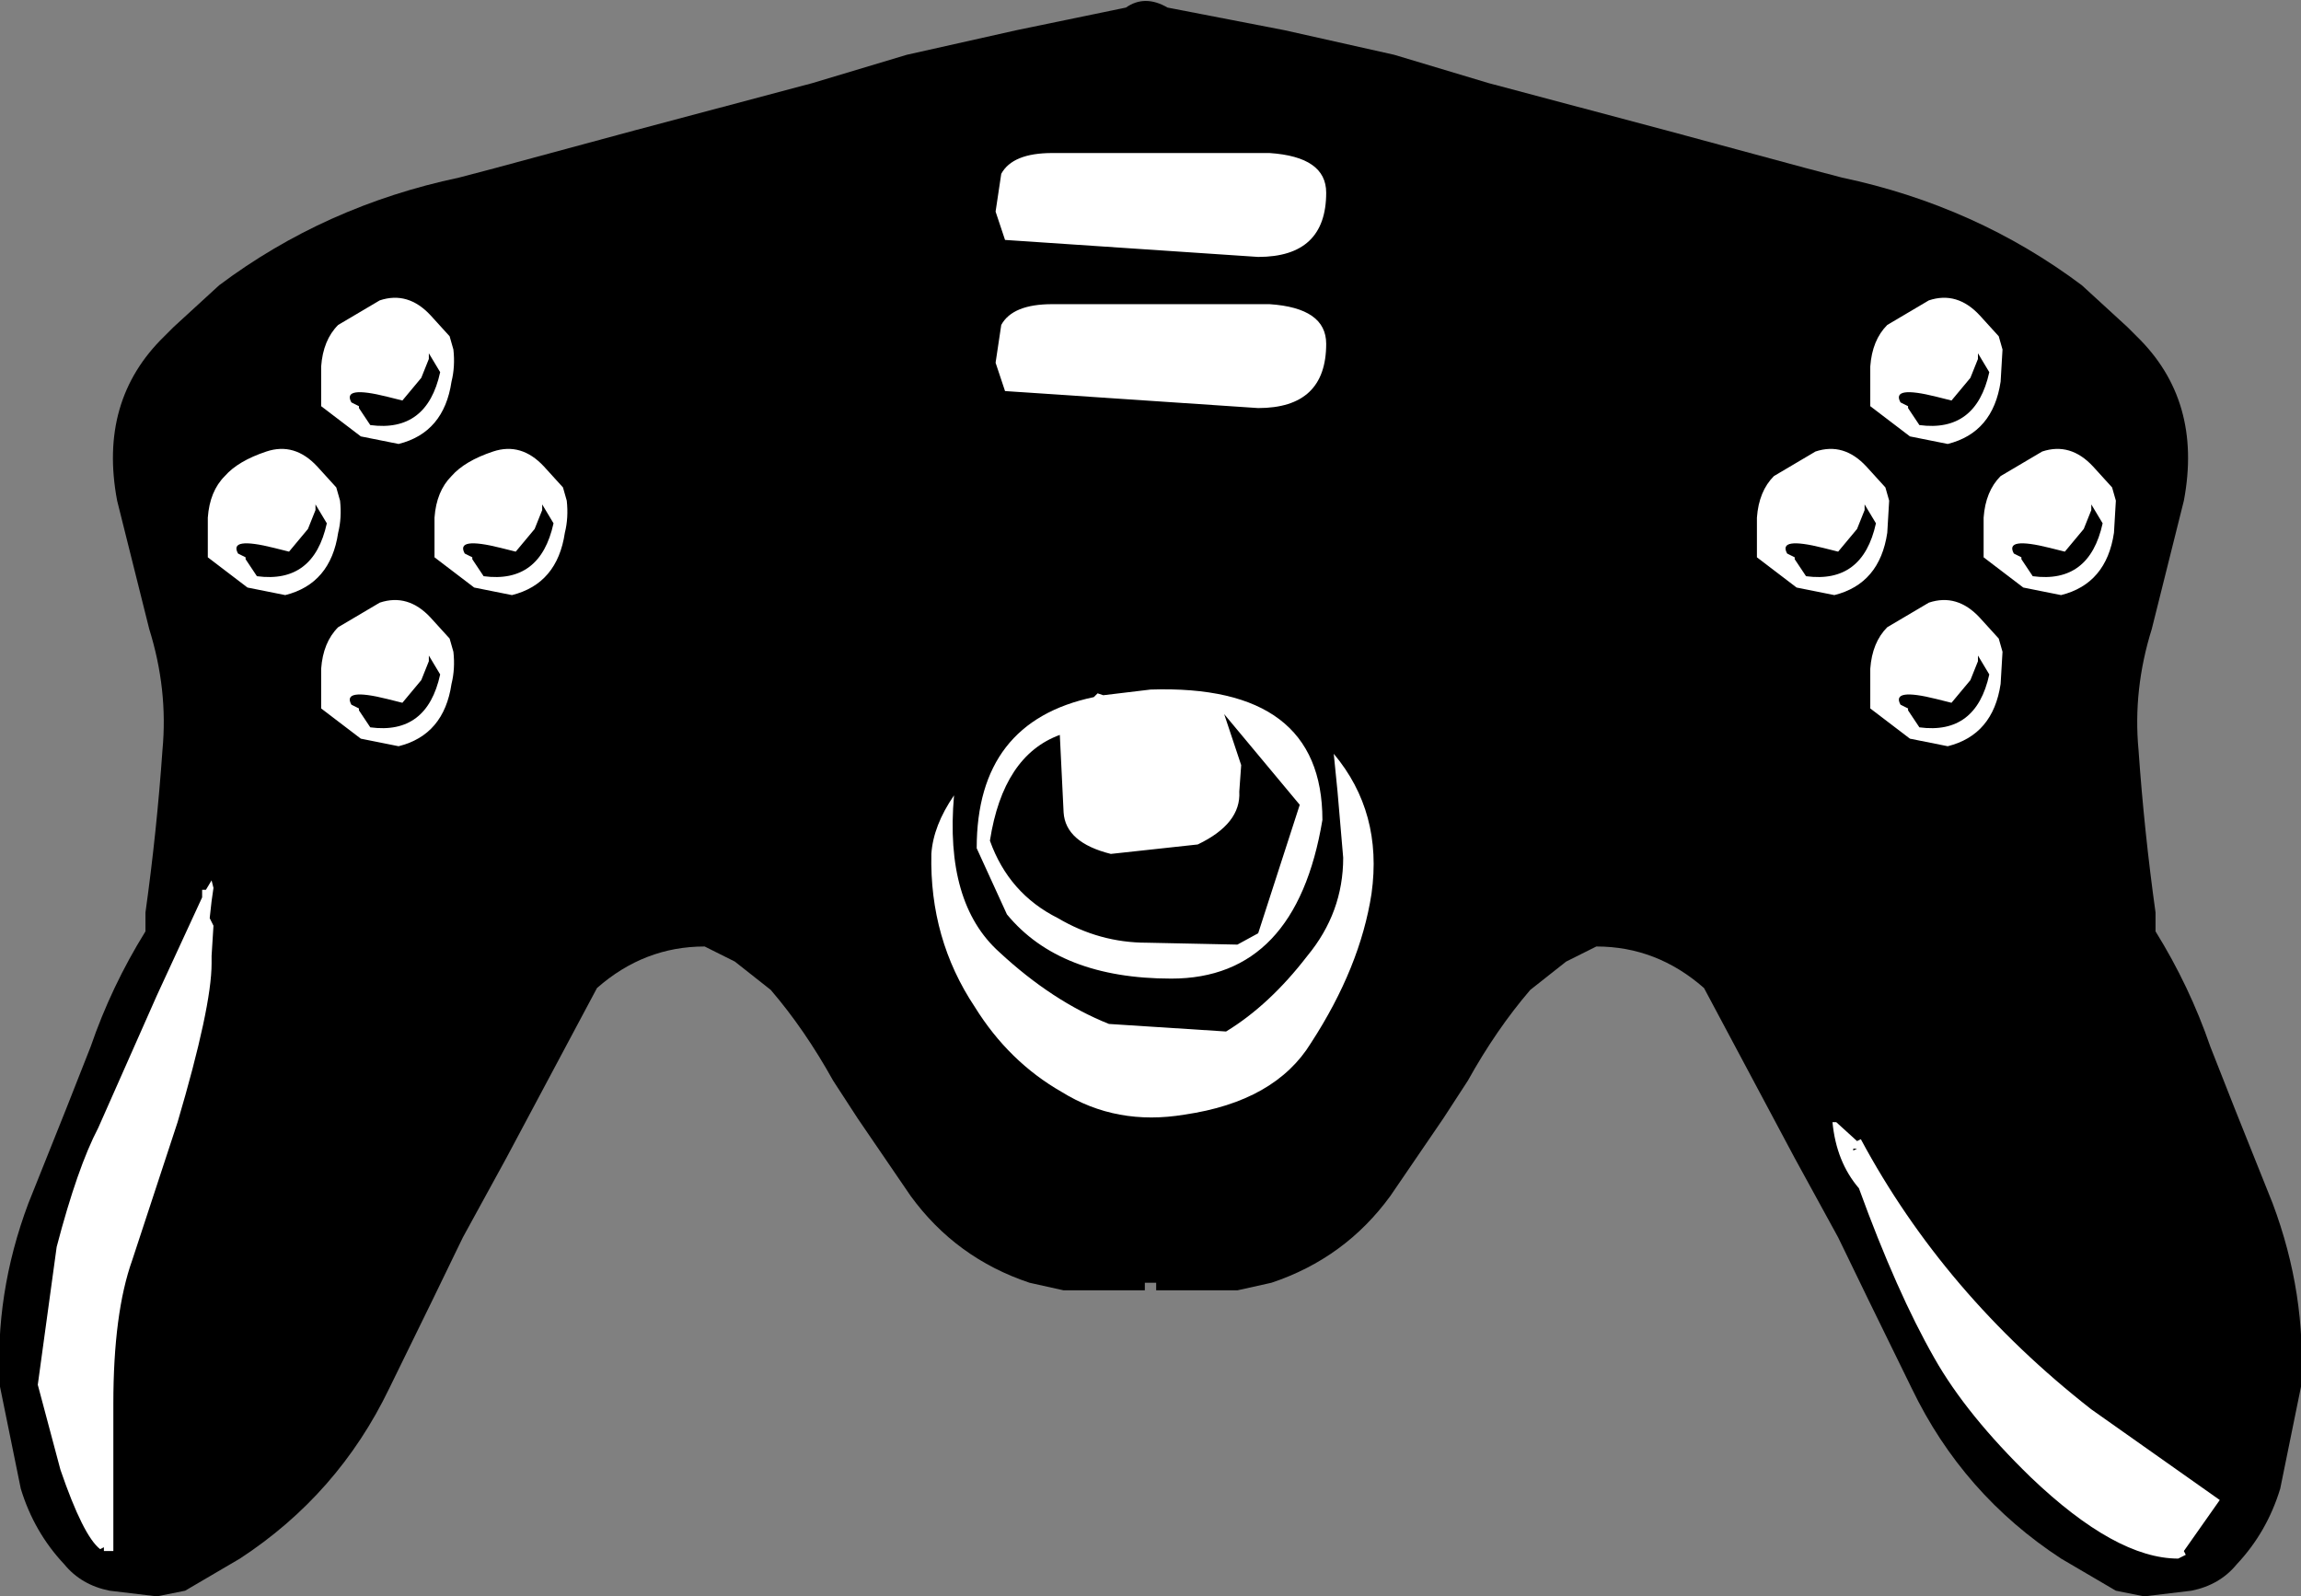 <?xml version="1.0" encoding="UTF-8" standalone="no"?>
<svg xmlns:xlink="http://www.w3.org/1999/xlink" height="42.25px" width="60.9px" xmlns="http://www.w3.org/2000/svg">
  <rect width="100%" height="100%" fill="#808080" stroke="none"/>
  <g transform="matrix(1.0, 0.0, 0.0, 1.0, 30.45, 21.1)">
    <path d="M13.65 -17.65 L17.35 -16.65 18.3 -16.4 Q21.85 -15.65 24.65 -13.55 L25.85 -12.45 26.1 -12.2 Q27.85 -10.5 27.35 -7.85 L26.5 -4.45 Q26.0 -2.85 26.15 -1.25 26.3 0.9 26.6 3.05 L26.6 3.55 Q27.5 5.0 28.05 6.6 L28.7 8.25 29.7 10.75 Q30.6 13.15 30.45 15.6 L29.9 18.3 Q29.55 19.45 28.75 20.3 28.3 20.85 27.55 21.0 L26.3 21.15 25.55 21.0 24.1 20.15 Q21.5 18.45 20.15 15.65 L19.0 13.3 18.2 11.65 17.05 9.55 14.65 5.05 Q13.4 3.95 11.8 3.95 L11.0 4.35 10.05 5.1 Q9.15 6.15 8.4 7.5 L7.75 8.5 6.35 10.55 Q5.15 12.2 3.2 12.85 L2.3 13.05 0.15 13.05 0.15 12.85 -0.15 12.85 -0.15 13.05 -2.3 13.05 -3.2 12.85 Q-5.15 12.2 -6.35 10.55 L-7.75 8.5 -8.4 7.5 Q-9.15 6.15 -10.05 5.1 L-11.0 4.35 -11.8 3.95 Q-13.4 3.95 -14.65 5.05 L-17.05 9.55 -18.2 11.65 -19.0 13.3 -20.15 15.65 Q-21.5 18.45 -24.1 20.15 L-25.55 21.0 -26.3 21.15 -27.55 21.0 Q-28.3 20.85 -28.75 20.3 -29.55 19.45 -29.9 18.3 L-30.45 15.6 Q-30.6 13.15 -29.7 10.75 L-28.7 8.25 -28.05 6.6 Q-27.5 5.0 -26.6 3.55 L-26.6 3.05 Q-26.3 0.9 -26.15 -1.25 -26.0 -2.85 -26.5 -4.45 L-27.35 -7.85 Q-27.85 -10.5 -26.1 -12.2 L-25.85 -12.45 -24.65 -13.55 Q-21.85 -15.65 -18.3 -16.4 L-17.35 -16.65 -13.65 -17.65 -8.95 -18.9 -6.45 -19.65 -3.55 -20.3 -0.65 -20.9 Q-0.15 -21.25 0.45 -20.9 L3.55 -20.3 6.45 -19.65 8.95 -18.9 13.65 -17.65" fill="#000000" fill-rule="evenodd" stroke="none"/>
    <path d="M-19.1 -3.6 L-19.3 -3.1 -19.8 -2.5 -20.2 -2.6 Q-21.4 -2.9 -21.15 -2.45 L-20.95 -2.35 -20.95 -2.3 -20.65 -1.85 Q-19.15 -1.65 -18.8 -3.25 L-19.1 -3.75 -19.1 -3.6 M-16.8 -6.5 L-17.2 -6.6 Q-18.4 -6.9 -18.15 -6.45 L-17.95 -6.35 -17.95 -6.3 -17.65 -5.85 Q-16.15 -5.65 -15.8 -7.25 L-16.1 -7.75 -16.1 -7.6 -16.3 -7.1 -16.8 -6.5 M-21.95 -3.4 Q-21.9 -4.1 -21.5 -4.5 L-20.4 -5.15 Q-19.65 -5.4 -19.05 -4.75 L-18.55 -4.2 -18.45 -3.85 Q-18.4 -3.4 -18.5 -3.0 -18.7 -1.65 -19.9 -1.35 L-20.9 -1.55 -21.95 -2.35 -21.95 -3.4 M-22.1 -7.75 L-22.1 -7.6 -22.3 -7.1 -22.8 -6.5 -23.2 -6.6 Q-24.4 -6.9 -24.15 -6.45 L-23.95 -6.35 -23.95 -6.3 -23.65 -5.85 Q-22.15 -5.65 -21.8 -7.25 L-22.1 -7.75 M-23.4 -9.15 Q-22.65 -9.4 -22.05 -8.75 L-21.55 -8.2 -21.45 -7.85 Q-21.4 -7.4 -21.5 -7.0 -21.7 -5.65 -22.9 -5.35 L-23.9 -5.55 -24.95 -6.35 -24.95 -7.4 Q-24.9 -8.1 -24.5 -8.5 -24.15 -8.9 -23.4 -9.15 M-18.5 -8.5 Q-18.15 -8.9 -17.4 -9.15 -16.65 -9.4 -16.05 -8.75 L-15.55 -8.2 -15.45 -7.85 Q-15.4 -7.4 -15.5 -7.0 -15.7 -5.65 -16.9 -5.35 L-17.9 -5.55 -18.95 -6.35 -18.95 -7.4 Q-18.9 -8.1 -18.5 -8.5 M-19.1 -11.75 L-19.1 -11.6 -19.3 -11.1 -19.8 -10.5 -20.2 -10.6 Q-21.4 -10.9 -21.15 -10.45 L-20.95 -10.35 -20.95 -10.3 -20.65 -9.85 Q-19.15 -9.65 -18.8 -11.25 L-19.1 -11.75 M-18.55 -12.2 L-18.45 -11.85 Q-18.4 -11.4 -18.5 -11.0 -18.7 -9.65 -19.9 -9.35 L-20.9 -9.55 -21.95 -10.35 -21.95 -11.4 Q-21.9 -12.1 -21.5 -12.5 L-20.4 -13.15 Q-19.65 -13.4 -19.05 -12.75 L-18.55 -12.2 M21.2 -2.5 L20.8 -2.6 Q19.6 -2.9 19.85 -2.45 L20.05 -2.35 20.05 -2.3 20.35 -1.85 Q21.85 -1.65 22.2 -3.25 L21.9 -3.75 21.9 -3.6 21.7 -3.1 21.2 -2.5 M23.8 -6.6 Q22.6 -6.9 22.85 -6.45 L23.05 -6.35 23.05 -6.3 23.35 -5.85 Q24.85 -5.65 25.2 -7.25 L24.9 -7.75 24.9 -7.6 24.7 -7.1 24.2 -6.5 23.8 -6.6 M19.05 -2.35 L19.05 -3.4 Q19.1 -4.1 19.5 -4.5 L20.6 -5.15 Q21.35 -5.4 21.95 -4.75 L22.45 -4.2 22.55 -3.85 22.5 -3.0 Q22.3 -1.65 21.1 -1.35 L20.1 -1.55 19.05 -2.35 M18.7 -7.1 L18.2 -6.5 17.8 -6.6 Q16.6 -6.9 16.85 -6.45 L17.05 -6.35 17.05 -6.3 17.35 -5.85 Q18.85 -5.65 19.2 -7.25 L18.9 -7.75 18.9 -7.6 18.7 -7.1 M17.6 -9.15 Q18.35 -9.4 18.95 -8.75 L19.45 -8.2 19.55 -7.85 19.5 -7.0 Q19.3 -5.65 18.1 -5.35 L17.1 -5.55 16.05 -6.35 16.05 -7.4 Q16.1 -8.1 16.5 -8.5 L17.6 -9.15 M22.5 -8.5 L23.6 -9.15 Q24.35 -9.4 24.95 -8.75 L25.45 -8.2 25.55 -7.85 25.5 -7.0 Q25.3 -5.65 24.1 -5.35 L23.1 -5.55 22.05 -6.35 22.05 -7.4 Q22.1 -8.1 22.5 -8.5 M21.9 -11.75 L21.9 -11.6 21.7 -11.1 21.2 -10.5 20.8 -10.6 Q19.6 -10.9 19.85 -10.45 L20.05 -10.35 20.05 -10.3 20.35 -9.85 Q21.85 -9.65 22.2 -11.25 L21.9 -11.75 M21.95 -12.75 L22.45 -12.2 22.55 -11.85 22.5 -11.0 Q22.3 -9.65 21.1 -9.35 L20.1 -9.55 19.05 -10.35 19.05 -11.4 Q19.1 -12.1 19.5 -12.5 L20.6 -13.15 Q21.35 -13.4 21.95 -12.75" fill="#ffffff" fill-rule="evenodd" stroke="none"/>
    <path d="M2.4 -0.85 L2.35 -0.15 Q2.4 0.7 1.25 1.25 L-1.05 1.5 Q-2.25 1.2 -2.3 0.4 L-2.4 -1.65 Q-3.9 -1.1 -4.25 1.15 -3.75 2.55 -2.45 3.2 -1.35 3.85 -0.1 3.85 L2.3 3.9 2.85 3.6 3.95 0.2 1.95 -2.2 2.4 -0.85 M5.85 2.55 Q5.55 4.5 4.25 6.5 3.3 8.05 0.9 8.4 -0.9 8.7 -2.35 7.8 -3.75 7.0 -4.65 5.55 -5.85 3.75 -5.8 1.5 -5.75 0.75 -5.2 -0.05 -5.45 2.8 -4.0 4.1 -2.6 5.4 -1.1 6.0 L2.0 6.2 Q3.15 5.5 4.15 4.2 5.1 3.05 5.1 1.6 L4.95 -0.15 4.85 -1.15 Q6.15 0.4 5.85 2.55 M-1.25 -2.7 L0.0 -2.85 Q4.55 -3.0 4.55 0.6 3.85 4.8 0.55 4.8 -2.4 4.8 -3.8 3.1 L-4.6 1.35 Q-4.6 -2.0 -1.5 -2.65 L-1.4 -2.75 -1.25 -2.7" fill="#ffffff" fill-rule="evenodd" stroke="none"/>
    <path d="M3.15 -17.05 Q4.65 -16.95 4.65 -16.0 4.65 -14.3 2.85 -14.3 L-3.85 -14.75 -4.1 -15.5 -3.95 -16.5 Q-3.65 -17.05 -2.6 -17.05 L3.15 -17.05 M3.15 -13.05 Q4.65 -12.95 4.65 -12.0 4.65 -10.3 2.85 -10.3 L-3.85 -10.75 -4.1 -11.5 -3.95 -12.5 Q-3.65 -13.05 -2.6 -13.05 L3.15 -13.05 M-24.85 2.75 L-24.9 3.2 -24.8 3.4 -24.85 4.2 -24.85 4.4 Q-24.85 5.55 -25.75 8.6 L-26.95 12.25 Q-27.45 13.65 -27.45 16.05 L-27.45 19.95 -27.7 19.95 -27.7 19.85 -27.8 19.9 Q-28.25 19.55 -28.85 17.8 L-29.45 15.55 -28.95 11.9 Q-28.4 9.8 -27.85 8.75 L-26.3 5.25 -25.1 2.65 -25.1 2.45 -25.0 2.45 -24.85 2.2 -24.8 2.4 -24.85 2.75 M18.05 8.6 L18.15 8.6 18.7 9.1 18.8 9.05 Q21.0 13.15 24.9 16.2 L28.3 18.6 27.35 19.95 27.4 20.05 27.2 20.15 Q25.55 20.15 23.3 18.0 21.6 16.35 20.75 14.85 19.75 13.1 18.75 10.35 18.15 9.65 18.05 8.6 M18.6 9.3 L18.6 9.35 18.7 9.3 18.6 9.3" fill="#ffffff" fill-rule="evenodd" stroke="none"/>
  </g>
</svg>
